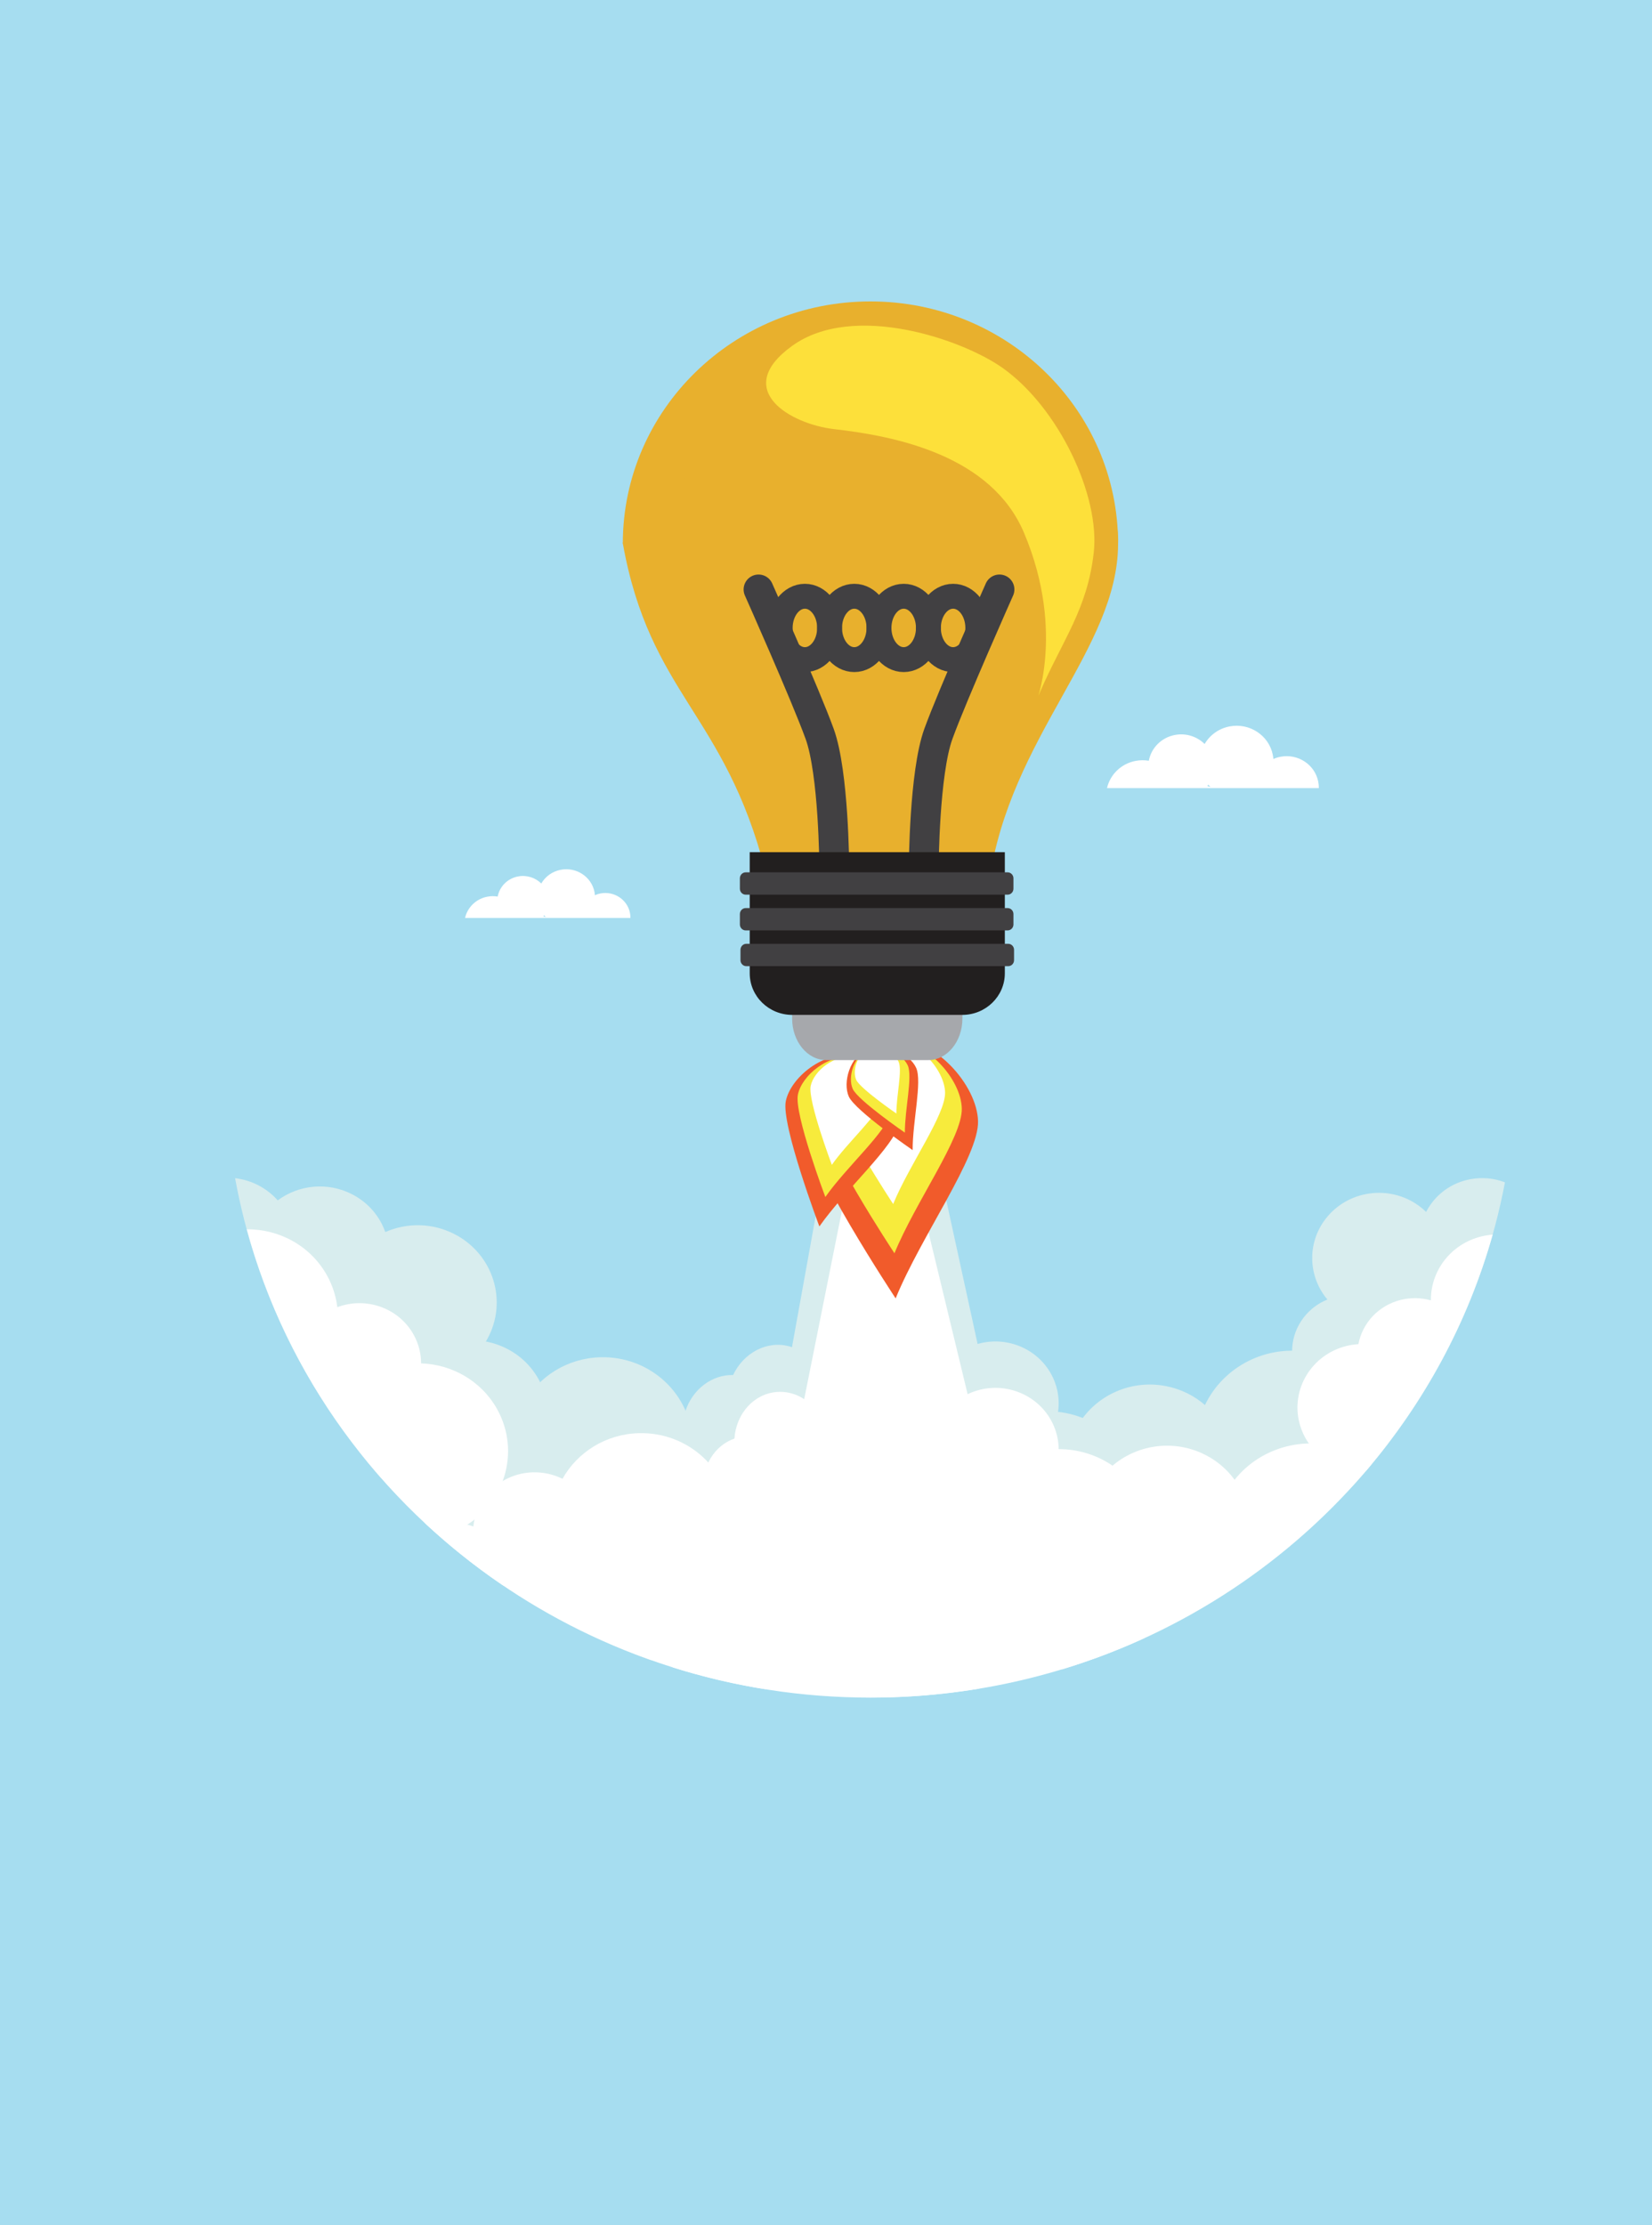 <?xml version="1.0" encoding="utf-8"?>
<!-- Generator: Adobe Illustrator 16.0.0, SVG Export Plug-In . SVG Version: 6.00 Build 0)  -->
<!DOCTYPE svg PUBLIC "-//W3C//DTD SVG 1.1//EN" "http://www.w3.org/Graphics/SVG/1.1/DTD/svg11.dtd">
<svg version="1.1" id="Layer_1" xmlns:x="http://ns.adobe.com/Extensibility/1.0/" xmlns:i="http://ns.adobe.com/AdobeIllustrator/10.0/" xmlns:graph="http://ns.adobe.com/Graphs/1.0/"
	 xmlns="http://www.w3.org/2000/svg" xmlns:xlink="http://www.w3.org/1999/xlink" x="0px" y="0px" width="271px" height="364.879px"
	 viewBox="0 0 271 364.879" enable-background="new 0 0 271 364.879" xml:space="preserve">
<rect fill="#A6DDF0" width="271" height="364.879"/>
<g>
	<g>
		<ellipse fill="#A6DDF0" cx="142.79" cy="174.947" rx="105.864" ry="103.443"/>
		<path fill="#D8EDEE" d="M227.764,236.654c-0.121-7.104-5.275-13.41-12.693-14.858c-7.289-1.422-14.404,2.312-17.403,8.618
			c-1.747-1.521-3.916-2.623-6.378-3.104c-5.375-1.052-10.641,1.153-13.668,5.223c-0.873-0.346-1.789-0.617-2.746-0.805
			c-8.318-1.623-16.41,3.648-18.07,11.776c-1.66,8.13,3.735,16.035,12.057,17.658c2.859,0.56,5.693,0.302,8.246-0.604
			c-0.012,0.057-0.025,0.11-0.039,0.17c-0.834,4.086,0.19,8.108,2.505,11.242C198.941,264.959,215.639,252.568,227.764,236.654z"/>
		<path fill="#D8EDEE" d="M71.534,242.741c6.087,3.151,13.636,0.885,16.862-5.06c3.225-5.949,0.906-13.326-5.18-16.479
			c-1.136-0.587-2.317-0.986-3.514-1.208c0.09-0.154,0.185-0.313,0.271-0.471c3.354-6.184,0.939-13.851-5.386-17.125
			c-3.675-1.902-7.859-1.9-11.385-0.358c-0.905-2.563-2.771-4.81-5.416-6.179c-4.046-2.096-8.806-1.563-12.228,0.986
			c-0.865-0.979-1.925-1.822-3.164-2.466c-1.229-0.636-2.525-1.021-3.828-1.173c3.396,18.627,11.896,35.527,24.034,49.273
			c1.973-0.342,3.841-1.188,5.385-2.482C68.964,241.089,70.15,242.025,71.534,242.741z M57.435,221.133
			c-0.003-0.359-0.026-0.719-0.064-1.076c0.191,0.321,0.402,0.627,0.625,0.93C57.806,221.031,57.619,221.08,57.435,221.133z"/>
		<polygon fill="#D8EDEE" points="137.952,176.483 124.179,252.68 166.859,250.162 150.62,175.685 		"/>
		<path fill="#D8EDEE" d="M174.458,245.375c1.229-3.313-0.288-6.945-3.414-8.518c0.851-0.934,1.536-2.03,1.999-3.273
			c1.956-5.262-0.824-11.078-6.208-12.988c-5.385-1.912-11.336,0.803-13.292,6.064c-0.219,0.588-0.374,1.181-0.479,1.773
			c-0.453-0.233-0.926-0.443-1.422-0.621c-5.744-2.039-12.096,0.856-14.182,6.472c-1.779,4.784,0.115,9.995,4.271,12.694
			c-1.265,1.021-2.275,2.375-2.875,3.988c-1.313,3.529-0.306,7.326,2.258,9.809c-0.336,0.555-0.629,1.146-0.86,1.771
			c-2.028,5.46,0.854,11.497,6.442,13.479c5.589,1.984,11.767-0.834,13.797-6.295c0.697-1.875,0.814-3.82,0.439-5.646
			c0.041,0.015,0.077,0.03,0.117,0.044c5.359,1.903,11.284-0.8,13.231-6.039c1.301-3.496,0.497-7.238-1.776-9.908
			C173.359,247.445,174.042,246.496,174.458,245.375z"/>
		<path fill="#D8EDEE" d="M234.924,197.2c-0.378,0.493-0.701,1.011-0.979,1.545c-0.356-0.351-0.742-0.683-1.16-0.988
			c-4.834-3.548-11.7-2.596-15.332,2.127c-3.098,4.029-2.842,9.496,0.295,13.222c-1.497,0.609-2.854,1.605-3.898,2.965
			c-2.283,2.973-2.451,6.852-0.759,9.921c-0.481,0.431-0.932,0.905-1.338,1.436c-3.532,4.599-2.584,11.123,2.119,14.576
			c2.305,1.69,5.084,2.331,7.733,2.002c12.719-13.848,21.666-31.063,25.273-50.112C242.693,192.279,237.76,193.512,234.924,197.2z"
			/>
		<path fill="#D8EDEE" d="M133.17,233.579c0.522-0.755,0.945-1.604,1.234-2.537c1.383-4.448-0.769-9.024-4.807-10.22
			c-3.653-1.086-7.599,0.973-9.339,4.67c-3.397-0.104-6.699,2.308-7.854,6.021c-0.938,3.021-0.203,6.103,1.654,8.094
			c-1.655,0.615-3.062,2.051-3.657,3.975c-0.964,3.1,0.536,6.289,3.35,7.124c0.248,0.073,0.499,0.12,0.749,0.153
			c-0.006,0.021-0.018,0.041-0.021,0.063c-1.037,3.335,0.579,6.768,3.604,7.665c3.028,0.899,6.321-1.078,7.358-4.413
			c0.188-0.604,0.286-1.21,0.307-1.804c0.079,0.024,0.152,0.052,0.229,0.075c4.841,1.437,10.11-1.729,11.769-7.063
			C139.262,240.503,137.23,235.497,133.17,233.579z"/>
		<path fill="#D8EDEE" d="M119.492,264.191c0.928,0.146,1.884,0.215,2.858,0.188c8.479-0.222,15.171-7.118,14.943-15.402
			c-0.229-8.287-7.286-14.824-15.768-14.604c-2.914,0.076-5.617,0.939-7.9,2.379c-0.001-0.061,0-0.115-0.001-0.173
			c-0.218-7.948-6.987-14.22-15.122-14.004c-5.434,0.141-10.098,3.141-12.532,7.481c-1.449-0.718-3.097-1.104-4.837-1.06
			c-5.146,0.136-9.285,4.005-9.785,8.882c-1.708-0.613-3.563-0.929-5.492-0.879c-2.341,0.061-4.538,0.652-6.479,1.648
			c12.145,15.158,28.521,26.92,47.394,33.593c0.191,0.003,0.384,0.01,0.58,0.004C112.831,272.105,117.463,268.813,119.492,264.191z"
			/>
		<path fill="#FFFFFF" d="M224.956,240.173c-1.043-0.827-2.209-1.541-3.492-2.104c-6.778-2.979-14.567-0.896-18.938,4.598
			c-1.354-1.864-3.215-3.413-5.504-4.419c-5-2.197-10.636-1.198-14.518,2.104c-0.771-0.527-1.604-0.994-2.492-1.387
			c-7.738-3.398-16.83-0.027-20.311,7.53c-3.48,7.56-0.031,16.442,7.707,19.845c2.658,1.169,5.479,1.538,8.175,1.212
			c-0.022,0.054-0.051,0.104-0.076,0.157c-0.903,1.967-1.317,4.025-1.295,6.05C194.374,267.643,211.95,255.796,224.956,240.173z"/>
		<path fill="#FFFFFF" d="M75.457,250.712c0.053-0.026,0.104-0.051,0.158-0.079c7.158-3.779,9.827-12.513,5.957-19.508
			c-2.582-4.671-7.427-7.383-12.493-7.544c0.001-1.588-0.391-3.2-1.217-4.694c-2.445-4.426-7.852-6.289-12.528-4.521
			c-0.213-1.768-0.76-3.524-1.677-5.186c-2.702-4.888-7.866-7.639-13.18-7.588c6.544,24.055,21.731,44.657,42.119,58.451
			c-0.306-1.2-0.77-2.381-1.396-3.52C79.813,254.02,77.802,252.052,75.457,250.712z"/>
		<polygon fill="#FFFFFF" points="139.648,190.902 128.966,244.195 162.072,242.436 149.477,190.344 		"/>
		<path fill="#FFFFFF" d="M160.936,271.698c0.041,0.013,0.078,0.03,0.117,0.043c5.359,1.903,11.284-0.8,13.231-6.038
			c1.301-3.498,0.498-7.24-1.776-9.909c0.852-0.739,1.532-1.688,1.95-2.81c1.229-3.313-0.288-6.947-3.414-8.521
			c0.851-0.931,1.536-2.028,1.998-3.272c1.957-5.262-0.821-11.075-6.207-12.987c-5.385-1.912-11.336,0.804-13.292,6.065
			c-0.219,0.588-0.375,1.181-0.479,1.771c-0.453-0.232-0.926-0.441-1.422-0.621c-5.744-2.039-12.096,0.857-14.182,6.473
			c-1.779,4.785,0.115,9.998,4.271,12.693c-1.264,1.021-2.273,2.374-2.875,3.99c-1.313,3.525-0.306,7.324,2.258,9.806
			c-0.336,0.558-0.629,1.146-0.86,1.773c-1.037,2.792-0.79,5.729,0.446,8.204c0.693,0.014,1.392,0.024,2.088,0.024
			c6.083,0,12.045-0.509,17.848-1.471C161.201,275.175,161.282,273.385,160.936,271.698z"/>
		<path fill="#FFFFFF" d="M242.984,202.766c-4.998,1.242-8.309,5.656-8.254,10.48c-1.56-0.441-3.254-0.498-4.939-0.079
			c-3.688,0.913-6.307,3.833-6.956,7.26c-0.649,0.042-1.31,0.138-1.963,0.3c-5.703,1.416-9.151,7.082-7.704,12.653
			c1.275,4.907,5.926,8.104,10.914,7.831c9.542-11.164,16.718-24.322,20.781-38.743
			C244.238,202.516,243.611,202.611,242.984,202.766z"/>
		<path fill="#FFFFFF" d="M135.505,238.912c0.209-0.889,0.29-1.83,0.218-2.801c-0.35-4.637-4.043-8.149-8.251-7.846
			c-3.808,0.271-6.729,3.58-6.991,7.643c-3.208,1.098-5.399,4.51-5.107,8.38c0.237,3.151,2.059,5.767,4.524,6.97
			c-1.315,1.155-2.101,2.988-1.948,4.994c0.243,3.23,2.817,5.68,5.749,5.469c0.259-0.02,0.511-0.063,0.756-0.121
			c0.001,0.021,0,0.043,0.001,0.065c0.262,3.478,3.031,6.11,6.188,5.883c3.154-0.228,5.5-3.229,5.238-6.706
			c-0.048-0.629-0.179-1.229-0.378-1.792c0.081-0.004,0.161-0.005,0.243-0.011c5.046-0.363,8.796-5.165,8.378-10.727
			C143.74,243.229,140,239.273,135.505,238.912z"/>
		<path fill="#FFFFFF" d="M128.652,276.833c8.479-0.222,15.171-7.119,14.944-15.405c-0.229-8.287-7.285-14.824-15.768-14.603
			c-2.914,0.077-5.619,0.94-7.901,2.379c0-0.058,0-0.115,0-0.173c-0.219-7.948-6.988-14.219-15.122-14.006
			c-5.435,0.142-10.099,3.141-12.533,7.483c-1.45-0.719-3.099-1.104-4.837-1.061c-5.146,0.135-9.286,4.005-9.786,8.881
			c-1.709-0.613-3.563-0.933-5.491-0.879c-0.857,0.021-1.694,0.116-2.507,0.274c15.086,14.092,34.431,23.861,55.956,27.295
			c0.063-0.127,0.127-0.252,0.185-0.381C126.721,276.79,127.676,276.857,128.652,276.833z"/>
		<path fill="#FFFFFF" d="M177.438,265.006c-2.914,0.076-5.619,0.939-7.901,2.379c-0.001-0.058,0-0.115-0.001-0.172
			c-0.219-7.949-6.988-14.218-15.122-14.006c-5.435,0.141-10.099,3.143-12.533,7.484c-1.448-0.719-3.097-1.105-4.837-1.062
			c-5.145,0.138-9.285,4.004-9.786,8.884c-1.708-0.613-3.562-0.932-5.491-0.882c-4.702,0.123-8.83,2.378-11.449,5.79
			c10.232,3.223,21.146,4.969,32.476,4.969c16.102,0,31.359-3.521,45.021-9.804C185.025,266.266,181.387,264.902,177.438,265.006z"
			/>
		<path fill="#FFFFFF" d="M210.057,124.1c-0.41,0.079-0.802,0.203-1.166,0.364c-0.021-0.225-0.05-0.451-0.096-0.677
			c-0.638-3.199-3.813-5.286-7.084-4.662c-1.802,0.344-3.257,1.438-4.1,2.884c-1.227-1.22-3.036-1.833-4.883-1.481
			c-2.242,0.427-3.889,2.156-4.272,4.227c-0.699-0.118-1.433-0.117-2.167,0.023c-2.403,0.459-4.188,2.266-4.691,4.461h34.75
			c0.004-0.351-0.025-0.708-0.1-1.066C215.691,125.377,212.919,123.554,210.057,124.1z M198.053,128.9
			c0.057-0.071,0.111-0.145,0.162-0.219c0.113,0.133,0.23,0.26,0.354,0.382C198.4,129.001,198.229,128.948,198.053,128.9z"/>
		<path fill="#FFFFFF" d="M98.505,146.516c-0.32,0.061-0.625,0.158-0.91,0.284c-0.015-0.175-0.038-0.352-0.073-0.528
			c-0.498-2.498-2.976-4.127-5.529-3.64c-1.407,0.269-2.543,1.122-3.2,2.252c-0.958-0.952-2.37-1.431-3.813-1.157
			c-1.752,0.334-3.036,1.684-3.338,3.3c-0.545-0.092-1.115-0.091-1.691,0.018c-1.877,0.358-3.271,1.77-3.662,3.483h27.128
			c0.004-0.274-0.021-0.552-0.077-0.832C102.903,147.513,100.738,146.089,98.505,146.516z M89.134,150.264
			c0.044-0.056,0.087-0.113,0.126-0.171c0.088,0.104,0.183,0.203,0.277,0.299C89.406,150.342,89.27,150.301,89.134,150.264z"/>
	</g>
	<g>
		<g>
			<path fill="#F15B2B" d="M146.924,212.92c4.193-10.271,13.666-23.242,13.516-29.07c-0.149-5.828-7.049-13.936-14.625-13.749
				c-7.572,0.188-14.047,8.526-13.895,14.456C132.075,190.484,146.924,212.92,146.924,212.92z"/>
			<path fill="#F7EB3C" d="M146.732,205.523c3.427-8.396,11.168-18.994,11.045-23.756c-0.123-4.764-5.76-11.389-11.95-11.236
				c-6.19,0.153-11.48,6.968-11.354,11.813C134.596,187.188,146.732,205.523,146.732,205.523z"/>
			<path fill="#FFFFFF" d="M146.521,197.445c2.642-6.469,8.604-14.635,8.514-18.305c-0.096-3.67-4.439-8.775-9.21-8.659
				c-4.771,0.118-8.849,5.37-8.75,9.103C137.172,183.316,146.521,197.445,146.521,197.445z"/>
		</g>
		<g>
			<path fill="#F15B2B" d="M134.413,201.121c4.252-6.066,12.332-13.137,13.104-16.939c0.771-3.804-2.498-10.047-7.44-11.003
				c-4.944-0.956-10.386,3.534-11.173,7.402C128.121,184.45,134.413,201.121,134.413,201.121z"/>
			<path fill="#F7EB3C" d="M135.391,196.295c3.475-4.96,10.08-10.736,10.708-13.845c0.629-3.109-2.041-8.21-6.082-8.992
				c-4.04-0.782-8.486,2.888-9.127,6.049C130.247,182.669,135.391,196.295,135.391,196.295z"/>
			<path fill="#FFFFFF" d="M136.458,191.023c2.679-3.823,7.769-8.274,8.253-10.668c0.484-2.396-1.57-6.327-4.688-6.929
				c-3.112-0.604-6.542,2.226-7.036,4.662C132.497,180.523,136.458,191.023,136.458,191.023z"/>
		</g>
		<g>
			<path fill="#F15B2B" d="M149.714,188.605c-0.022-4.672,1.584-11.219,0.58-13.479c-1.004-2.257-5.021-4.365-7.956-3.12
				c-2.938,1.245-4.121,5.514-3.1,7.811C140.262,182.118,149.714,188.605,149.714,188.605z"/>
			<path fill="#F7EB3C" d="M148.438,185.74c-0.018-3.818,1.295-9.168,0.476-11.014c-0.821-1.847-4.104-3.569-6.502-2.55
				c-2.396,1.017-3.364,4.505-2.531,6.384C140.714,180.438,148.438,185.74,148.438,185.74z"/>
			<path fill="#FFFFFF" d="M147.048,182.608c-0.014-2.942,0.999-7.064,0.366-8.487c-0.632-1.424-3.163-2.75-5.014-1.964
				c-1.849,0.784-2.594,3.472-1.949,4.919C141.096,178.522,147.048,182.608,147.048,182.608z"/>
		</g>
		<g>
			<path fill="#E8B02D" d="M183.412,89.121c-21.145,27.364-28.934,3.722-40.62,3.805c-6.121,0.044-10.57,24.646-40.622-3.805
				c-0.001-21.92,18.188-39.691,40.622-39.691C165.225,49.43,183.412,67.201,183.412,89.121z"/>
			<path fill="#E8B02D" d="M102.17,89.121c4.454,24.762,16.693,27.792,23.371,53.676c14.497,9.429,13.384,7.252,36.729,1.859
				c3.334-23.823,21.145-38.191,21.145-55.535C184.525,63.201,105.511,68.281,102.17,89.121z"/>
			<g>
				<path fill="none" stroke="#414042" stroke-width="4.896" stroke-linecap="round" stroke-miterlimit="10" d="M124.433,96.664
					c0,0,7.698,17.271,10.024,23.678c2.326,6.407,2.395,21.705,2.395,21.705"/>
				<path fill="none" stroke="#414042" stroke-width="4.896" stroke-linecap="round" stroke-miterlimit="10" d="M163.957,96.664
					c0,0-7.693,17.271-10.021,23.678c-2.328,6.407-2.396,21.705-2.396,21.705"/>
			</g>
			<path fill="#A6A8AC" d="M129.945,154.774v12.249c0,3.767,2.501,6.82,5.589,6.819h16.76c3.081,0,5.582-3.052,5.582-6.819
				l-0.001-12.249H129.945z"/>
			<path fill="#221F1F" d="M122.988,139.751v19.86c0,3.767,3.124,6.82,6.977,6.82h27.893c3.853,0,6.978-3.053,6.978-6.82v-19.86
				H122.988z"/>
			<g>
				<path fill="none" stroke="#414042" stroke-width="4.084" stroke-linecap="round" stroke-miterlimit="10" d="M136.089,102.973
					c0,2.871-1.814,5.197-4.052,5.197c-2.239,0-4.051-2.327-4.051-5.197c-0.001-2.866,1.813-5.192,4.051-5.193
					C134.274,97.779,136.089,100.108,136.089,102.973z"/>
				<path fill="none" stroke="#414042" stroke-width="4.084" stroke-linecap="round" stroke-miterlimit="10" d="M144.193,102.973
					c0,2.871-1.813,5.197-4.053,5.197c-2.236,0-4.053-2.326-4.053-5.197c0-2.865,1.814-5.192,4.053-5.192
					C142.382,97.78,144.193,100.107,144.193,102.973z"/>
				<path fill="none" stroke="#414042" stroke-width="4.084" stroke-linecap="round" stroke-miterlimit="10" d="M152.302,102.973
					c0,2.871-1.815,5.197-4.054,5.197c-2.24,0-4.055-2.326-4.057-5.197c0.002-2.866,1.814-5.192,4.057-5.192
					C150.486,97.78,152.302,100.108,152.302,102.973z"/>
				<path fill="none" stroke="#414042" stroke-width="4.084" stroke-linecap="round" stroke-miterlimit="10" d="M160.404,102.973
					c-0.002,2.871-1.813,5.197-4.051,5.197s-4.054-2.327-4.054-5.197c0-2.865,1.813-5.193,4.054-5.192
					C158.592,97.779,160.402,100.107,160.404,102.973z"/>
			</g>
			<path fill="#FDE03A" d="M129.945,56.72c10.024-7.228,27.909-1.081,34.534,3.623c9.207,6.535,16.004,20.968,14.942,30.3
				c-1.063,9.332-5.103,14.255-8.856,22.939c-1.336,3.088,4.565-9.412-2.606-26.263c-5.354-12.575-20.839-15.784-31.104-16.944
				C129.668,69.563,119.976,63.911,129.945,56.72z"/>
			<path fill="#414042" d="M166.249,145.737c0,0.543-0.429,0.98-0.955,0.98h-42.967c-0.526,0-0.954-0.438-0.954-0.98v-1.704
				c0-0.542,0.428-0.98,0.954-0.98h42.967c0.526,0,0.955,0.439,0.956,0.981L166.249,145.737z"/>
			<path fill="#414042" d="M166.25,151.598c-0.001,0.542-0.43,0.981-0.956,0.981h-42.967c-0.526,0-0.954-0.439-0.954-0.981v-1.703
				c0-0.542,0.428-0.981,0.954-0.981h42.967c0.526,0,0.955,0.438,0.955,0.98L166.25,151.598z"/>
			<path fill="#414042" d="M166.348,157.46c0,0.541-0.428,0.98-0.953,0.98h-42.97c-0.526,0-0.954-0.439-0.954-0.98v-1.703
				c0-0.543,0.428-0.983,0.954-0.983h42.97c0.525,0,0.953,0.44,0.953,0.983V157.46z"/>
		</g>
	</g>
</g>
</svg>
